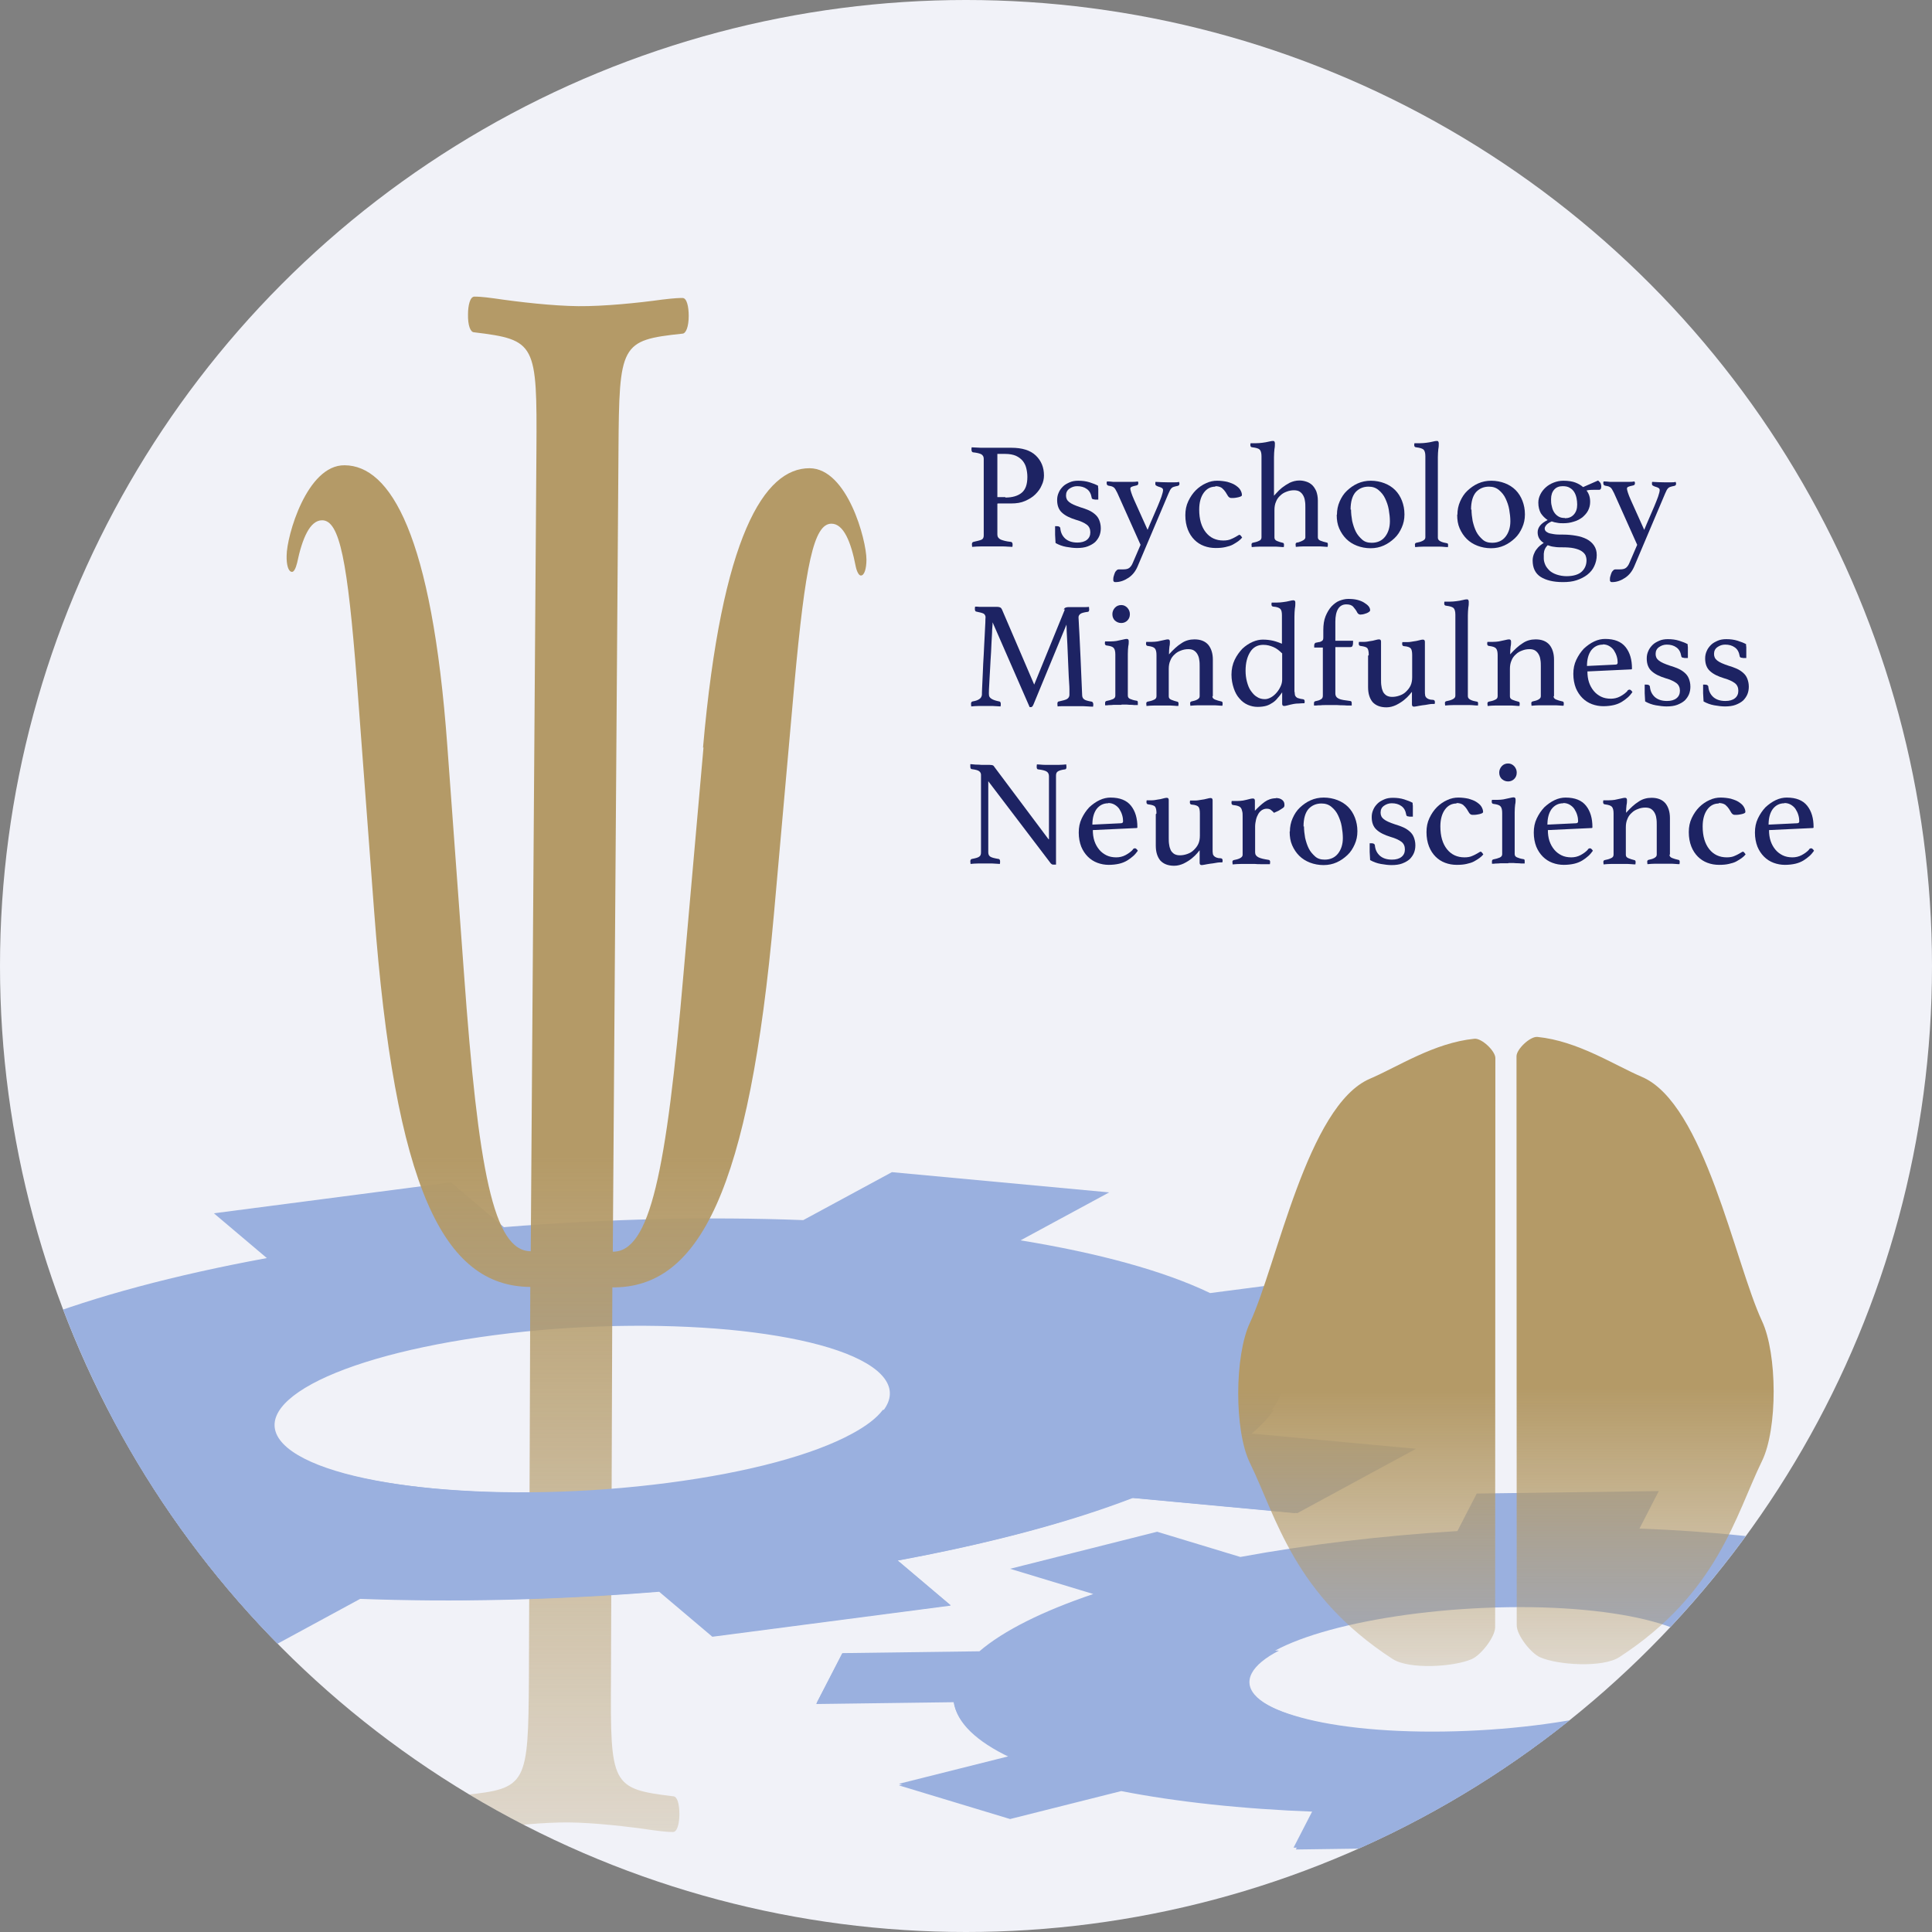 <?xml version="1.0" encoding="UTF-8"?>
<svg id="issaklogo" xmlns="http://www.w3.org/2000/svg" xmlns:xlink="http://www.w3.org/1999/xlink" viewBox="0 0 85 85">
  <rect x="0" y="0" width="85" height="85" fill="#808080" stroke="none"/>
  <defs>
    <style>
      .cls-1 {
        fill: none;
      }

      .cls-2 {
        clip-path: url(#clippath);
      }

      .cls-3 {
        fill: url(#_名称未設定グラデーション_3-3);
      }

      .cls-4 {
        fill: url(#_名称未設定グラデーション_3-2);
      }

      .cls-5 {
        fill: #f1f2f8;
      }

      .cls-6 {
        fill: #1d2363;
      }

      .cls-7 {
        fill: #9ab0df;
      }

      .cls-8 {
        fill: url(#_名称未設定グラデーション_3);
      }
    </style>
    <clipPath id="clippath">
      <circle class="cls-1" cx="42.5" cy="42.5" r="42.5"/>
    </clipPath>
    <linearGradient id="_名称未設定グラデーション_3" data-name="名称未設定グラデーション 3" x1="25.36" y1="80.59" x2="25.36" y2="13.04" gradientUnits="userSpaceOnUse">
      <stop offset="0" stop-color="#b49a67" stop-opacity=".3"/>
      <stop offset=".44" stop-color="#b49a67"/>
    </linearGradient>
    <linearGradient id="_名称未設定グラデーション_3-2" data-name="名称未設定グラデーション 3" x1="60.13" y1="73.3" x2="60.13" y2="45.7" xlink:href="#_名称未設定グラデーション_3"/>
    <linearGradient id="_名称未設定グラデーション_3-3" data-name="名称未設定グラデーション 3" x1="72.37" y1="73.22" x2="72.37" y2="45.62" xlink:href="#_名称未設定グラデーション_3"/>
  </defs>
  <g class="cls-2">
    <circle class="cls-5" cx="42.5" cy="42.5" r="42.5"/>
    <path class="cls-7" d="M86.8,74.24l6.03-.08,1.13-2.19-6.03,.08c-.12-.9-.98-1.72-2.45-2.42l4.86-1.22-4.86-1.48-4.86,1.22c-2.39-.47-5.26-.78-8.49-.9l.85-1.65-8.01,.11-.85,1.65c-3.39,.21-6.63,.6-9.55,1.14l-3.66-1.11-6.47,1.63,3.66,1.11c-2.22,.75-3.95,1.61-5.01,2.52l-6.03,.08-1.13,2.19,6.02-.08c.12,.9,.98,1.72,2.46,2.42l-4.86,1.22,4.86,1.48,4.86-1.22c2.39,.47,5.27,.78,8.49,.9l-.85,1.65,8.02-.11,.85-1.65c3.39-.21,6.63-.6,9.55-1.14l3.65,1.11,6.47-1.63-3.65-1.11c2.22-.75,3.95-1.61,5.01-2.52Zm-15.8,1.04c-2.07,.52-4.71,.86-7.46,.9-2.75,.04-5.08-.23-6.63-.71-1.55-.47-2.32-1.14-1.93-1.89,.39-.75,1.86-1.45,3.92-1.97,2.07-.52,4.71-.86,7.46-.9,2.76-.04,5.08,.24,6.64,.71,1.55,.47,2.32,1.14,1.93,1.89-.39,.75-1.85,1.45-3.92,1.97Z"/>
    <path class="cls-7" d="M56.97,66.57l5.18-2.81-7.18-.67c1.38-1.18,1.88-2.4,1.37-3.58l7.84-1.02-3.1-2.62-7.84,1.02c-2.04-.98-4.91-1.76-8.34-2.32l3.9-2.11-9.56-.89-3.9,2.11c-4.16-.16-8.64-.06-13.17,.31l-2.33-1.97-10.43,1.36,2.33,1.97c-4.08,.75-7.56,1.69-10.29,2.75l-7.19-.67-5.18,2.81,7.18,.67c-1.38,1.18-1.88,2.4-1.37,3.58l-7.84,1.02,3.1,2.62,7.84-1.02c2.04,.98,4.9,1.76,8.34,2.32l-3.89,2.11,9.56,.89,3.89-2.11c4.16,.16,8.64,.06,13.17-.31l2.33,1.97,10.43-1.36-2.33-1.97c4.08-.75,7.56-1.69,10.29-2.75l7.18,.67Zm-27.5-1.31c-3.58,.47-7.24,.52-10.3,.24-3.06-.29-5.46-.91-6.53-1.81-1.06-.9-.57-1.9,1.08-2.8,1.66-.9,4.46-1.68,8.04-2.15,3.58-.47,7.24-.52,10.3-.24,3.06,.29,5.46,.91,6.53,1.81,1.06,.9,.57,1.9-1.08,2.8-1.66,.9-4.46,1.68-8.04,2.15Z"/>
    <path class="cls-8" d="M30.93,32.89c.82-9.33,2.7-12.3,4.69-12.29,1.66,.01,2.5,3.16,2.5,4.02,0,.39-.09,.71-.25,.7-.08,0-.17-.16-.22-.39-.21-1.1-.54-1.89-1.07-1.89-.78,0-1.15,1.8-1.63,7.05l-.9,10.12c-1.09,12.16-3.28,16.46-7.11,16.43l-.06,17.19c-.03,4.71,.02,4.87,2.74,5.2,.17,0,.27,.32,.27,.79,0,.39-.09,.78-.28,.78-.11,0-.31,0-.89-.08-1.08-.16-2.58-.33-3.69-.34s-2.61,.14-3.69,.29c-.58,.07-.78,.07-.89,.07-.19,0-.27-.39-.27-.79,0-.47,.12-.78,.28-.78,2.72-.29,2.78-.45,2.81-5.16l.06-17.19c-3.83-.03-5.96-4.36-6.87-16.53l-.76-10.13c-.41-5.26-.75-7.07-1.53-7.07-.53,0-.87,.78-1.1,1.88-.06,.24-.14,.39-.22,.39-.17,0-.25-.32-.24-.71,0-.86,.89-4,2.55-3.98,2,.01,3.84,3.01,4.52,12.35l.73,9.97c.63,8.72,1.3,12.25,2.94,12.26l.25-35.23c.03-4.71-.02-4.87-2.74-5.2-.17,0-.28-.32-.27-.79,0-.39,.09-.78,.28-.78,.11,0,.31,0,.89,.08,1.08,.16,2.58,.33,3.69,.34s2.61-.14,3.69-.29c.58-.07,.78-.07,.89-.07,.19,0,.27,.39,.27,.79,0,.47-.12,.78-.28,.78-2.72,.29-2.78,.45-2.81,5.16l-.25,35.23c1.64,.01,2.36-3.51,3.11-12.22l.88-9.96Z"/>
    <path class="cls-7" d="M75.14,72.62c.12,.23,.13,.47,0,.73-.39,.76-1.87,1.46-3.95,1.98-2.08,.52-4.74,.86-7.51,.9-2.77,.04-5.11-.24-6.67-.71-1.56-.48-2.33-1.14-1.94-1.9,.18-.35,.6-.69,1.2-1h-13.07s-.05,.04-.08,.06l-6.07,.08-1.14,2.21,6.06-.08c.12,.9,.99,1.73,2.47,2.43l-4.89,1.23,4.89,1.48,4.89-1.23c2.4,.47,5.3,.79,8.54,.91l-.86,1.66,8.07-.11,.86-1.66c3.41-.21,6.67-.6,9.61-1.15l3.68,1.12,6.51-1.64-3.68-1.12c2.24-.75,3.97-1.61,5.04-2.53l6.06-.08,.82-1.58h-18.83Z"/>
    <path class="cls-7" d="M56.02,62.03h-17.18c-.27,.36-.73,.71-1.36,1.05-1.67,.91-4.49,1.69-8.09,2.16-3.61,.47-7.29,.53-10.37,.24-3.07-.29-5.5-.91-6.57-1.82-.62-.52-.71-1.08-.36-1.63H-5.07c-.54,.81-.67,1.63-.32,2.44l-7.89,1.03,3.12,2.64,7.89-1.03c2.06,.99,4.94,1.77,8.39,2.33l-3.92,2.13,9.62,.9,3.92-2.13c4.19,.16,8.7,.06,13.26-.31l2.34,1.98,10.49-1.37-2.34-1.98c4.1-.76,7.61-1.7,10.36-2.76l7.23,.67,5.22-2.83-7.23-.67c.4-.34,.72-.68,.97-1.03Z"/>
    <g>
      <path class="cls-4" d="M65.79,46.55c0-.31-.6-.88-.92-.85-1.78,.18-3.36,1.23-4.6,1.76-2.75,1.18-4.08,8.16-5.28,10.74-.68,1.45-.69,4.75,0,6.16,1.17,2.4,1.94,5.81,6.28,8.63,.73,.47,2.7,.35,3.49,0,.4-.18,1.02-.97,1.02-1.4"/>
      <path class="cls-3" d="M66.72,46.47c0-.31,.6-.88,.92-.85,1.78,.18,3.36,1.23,4.6,1.76,2.75,1.18,4.08,8.16,5.28,10.74,.68,1.45,.69,4.75,0,6.16-1.17,2.4-1.94,5.81-6.28,8.63-.73,.47-2.7,.35-3.49,0-.4-.18-1.02-.97-1.02-1.4"/>
    </g>
    <g>
      <path class="cls-6" d="M43.88,22.16v1.36c0,.1,.05,.17,.15,.22,.1,.04,.24,.08,.44,.1,.05,0,.08,.05,.08,.11,0,.03,0,.07-.01,.11-.13,0-.27-.02-.44-.02-.16,0-.34,0-.53,0-.12,0-.25,0-.39,0-.15,0-.28,.01-.41,.02,0-.04-.01-.08-.01-.11,0-.06,.02-.1,.07-.11,.18-.04,.3-.07,.36-.1s.09-.09,.09-.18v-3.38c0-.09-.04-.15-.1-.19-.07-.04-.19-.07-.37-.09-.04,0-.07-.05-.07-.12,0-.03,0-.06,.01-.1,.12,0,.26,.02,.4,.02s.27,0,.4,0h.94c.48,0,.84,.11,1.08,.34s.36,.52,.36,.88c0,.14-.03,.29-.1,.43-.06,.15-.16,.28-.28,.4s-.27,.21-.45,.29c-.18,.08-.38,.11-.61,.11h-.58Zm.35-.27c.31,0,.55-.07,.72-.21,.17-.14,.25-.37,.25-.7,0-.14-.02-.27-.05-.39-.03-.12-.08-.22-.16-.32-.08-.09-.17-.16-.3-.22-.12-.05-.28-.08-.46-.08h-.35v1.9h.35Z"/>
      <path class="cls-6" d="M48.14,21.97s-.06,0-.08-.02c-.02-.01-.03-.03-.03-.05-.03-.18-.1-.31-.22-.39-.11-.08-.25-.12-.42-.12-.13,0-.24,.04-.34,.11s-.15,.17-.15,.3c0,.12,.04,.21,.14,.29s.26,.15,.5,.23c.13,.04,.25,.08,.36,.13s.2,.11,.28,.18c.08,.07,.14,.15,.18,.25,.04,.1,.07,.22,.07,.36,0,.12-.02,.23-.06,.33s-.11,.2-.19,.28c-.09,.08-.2,.14-.33,.19-.13,.05-.29,.07-.47,.07-.14,0-.3-.02-.47-.05s-.33-.09-.47-.17c0-.12-.02-.24-.02-.36,0-.13,0-.25,0-.38h.07s.08,0,.11,.02c.03,.02,.05,.04,.05,.08,.02,.19,.09,.33,.22,.45,.13,.11,.3,.17,.53,.17,.18,0,.32-.04,.42-.12,.1-.08,.15-.19,.15-.33s-.05-.26-.16-.34c-.11-.08-.26-.15-.47-.21-.26-.08-.47-.18-.61-.31-.15-.13-.22-.32-.22-.56,0-.12,.02-.22,.07-.33,.04-.1,.11-.19,.19-.27,.08-.08,.18-.13,.29-.18s.24-.07,.38-.07c.18,0,.34,.02,.5,.07,.16,.05,.28,.1,.37,.15,0,.04,0,.08,.01,.13,0,.05,0,.1,0,.16s0,.11,0,.17c0,.06,0,.11,0,.15h-.15Z"/>
      <path class="cls-6" d="M50.49,23.31c.07-.17,.14-.34,.22-.52s.15-.35,.22-.51c.07-.16,.12-.3,.17-.43,.04-.13,.07-.22,.07-.29,0-.04-.02-.07-.05-.09-.04-.02-.07-.04-.12-.05s-.08-.03-.12-.05c-.04-.02-.05-.04-.05-.08,0,0,0-.02,0-.04,0-.02,0-.03,.01-.05,.17,.01,.36,.02,.55,.02,.1,0,.19,0,.27,0s.15,0,.21-.02c0,.01,.01,.03,.02,.05,0,.02,0,.03,0,.04,0,.05-.03,.08-.09,.09-.07,.01-.12,.03-.16,.04-.04,.01-.07,.03-.09,.05s-.05,.05-.07,.09c-.02,.04-.04,.09-.07,.15l-1.36,3.21c-.09,.21-.22,.38-.4,.5-.18,.12-.37,.19-.57,.19-.04,0-.06,0-.08-.03-.02-.02-.02-.04-.02-.07,0-.05,0-.1,.02-.16s.03-.11,.05-.15c.02-.05,.05-.08,.08-.11s.06-.04,.09-.04c.04,0,.07,0,.1,0,.03,0,.06,0,.1,0,.12,0,.21-.02,.27-.07,.06-.05,.11-.12,.15-.22l.34-.79-1.02-2.28c-.03-.06-.06-.11-.08-.15-.02-.04-.05-.07-.07-.09-.03-.02-.06-.04-.09-.05s-.08-.02-.14-.03c-.06-.01-.09-.05-.09-.1,0,0,0-.02,0-.04s0-.03,.02-.05c.09,0,.18,.01,.27,.02,.09,0,.19,0,.31,0h.19c.11,0,.21,0,.3,0s.19,0,.28-.02c0,.01,.01,.03,.02,.05,0,.02,0,.03,0,.04,0,.05-.03,.08-.09,.09-.1,.02-.17,.04-.21,.06-.04,.02-.05,.05-.05,.08,0,.02,.01,.08,.04,.17,.03,.09,.07,.2,.13,.33l.58,1.29Z"/>
      <path class="cls-6" d="M53.47,21.41c-.21,0-.38,.09-.51,.27-.13,.18-.2,.43-.2,.74,0,.43,.1,.76,.29,1,.19,.24,.45,.36,.77,.36,.14,0,.26-.02,.36-.07,.1-.04,.18-.09,.25-.13,.01,0,.03-.02,.05-.03,.02-.01,.04-.02,.05-.02,.02,0,.05,.02,.07,.05s.04,.06,.05,.07c-.04,.05-.1,.11-.17,.16-.07,.05-.15,.1-.24,.15-.09,.05-.2,.08-.33,.11-.13,.03-.27,.04-.43,.04-.18,0-.35-.03-.51-.09-.16-.06-.3-.15-.42-.27-.12-.12-.22-.27-.29-.45-.07-.18-.11-.39-.11-.63,0-.23,.04-.43,.13-.62,.09-.19,.2-.35,.33-.48s.29-.24,.45-.31c.17-.08,.33-.11,.49-.11s.31,.02,.45,.05c.13,.04,.25,.08,.34,.14s.17,.12,.22,.2c.05,.08,.08,.16,.08,.24,0,.03-.02,.05-.07,.07s-.09,.03-.15,.04-.11,.02-.16,.02c-.05,0-.08,0-.09,0-.06,0-.1-.03-.14-.08-.03-.05-.07-.11-.11-.18-.04-.06-.09-.12-.16-.18-.07-.05-.17-.08-.29-.08Z"/>
      <path class="cls-6" d="M56.05,21.81s.05-.05,.11-.12c.06-.07,.14-.15,.24-.23,.1-.08,.21-.15,.34-.22,.13-.06,.27-.1,.43-.1,.11,0,.21,.02,.3,.05,.1,.03,.18,.08,.26,.15,.07,.07,.13,.16,.18,.27,.04,.11,.07,.25,.07,.41v1.62c0,.07,.04,.12,.12,.15,.08,.03,.17,.06,.27,.08,.04,0,.05,.04,.05,.08,0,.03,0,.06-.01,.11-.12,0-.23-.02-.33-.02-.11,0-.23,0-.37,0-.12,0-.23,0-.35,0-.12,0-.23,.01-.35,.02,0-.04-.01-.08-.01-.11,0-.04,.02-.07,.06-.08,.04,0,.08-.01,.12-.03,.04-.01,.08-.03,.12-.05s.07-.04,.09-.06,.04-.05,.04-.09v-1.3c0-.11,0-.21-.02-.31-.01-.09-.04-.17-.08-.24-.04-.07-.09-.12-.15-.16-.06-.04-.15-.06-.25-.06-.11,0-.22,.02-.32,.06-.11,.04-.2,.09-.28,.17-.08,.07-.15,.16-.19,.27-.05,.11-.07,.23-.07,.37v1.21c0,.07,.04,.12,.11,.15s.16,.06,.25,.08c.04,0,.06,.04,.06,.08,0,.03,0,.06-.01,.11-.12,0-.23-.02-.34-.02-.11,0-.23,0-.36,0s-.25,0-.37,0c-.12,0-.23,.01-.34,.02,0-.04-.01-.08-.01-.11,0-.04,.02-.07,.05-.08,.1-.02,.19-.04,.27-.08,.08-.03,.12-.08,.12-.16v-3.57c0-.14-.03-.24-.08-.29-.05-.05-.16-.08-.32-.1-.06,0-.09-.04-.09-.09,0-.03,0-.06,.01-.09,.06,0,.14,0,.24,0s.2-.01,.28-.02c.1-.01,.19-.03,.28-.05s.14-.03,.17-.03c.04,0,.07,0,.08,.03,.01,.02,.02,.04,.02,.07,0,.08,0,.16-.02,.26-.01,.1-.02,.22-.02,.35v1.71Z"/>
      <path class="cls-6" d="M58.82,22.64c0-.2,.04-.4,.12-.58,.08-.18,.18-.34,.32-.47s.29-.24,.47-.32c.18-.08,.37-.12,.58-.12s.42,.04,.6,.11,.34,.17,.47,.3c.13,.13,.23,.29,.3,.47,.07,.18,.11,.38,.11,.6s-.04,.4-.12,.58c-.08,.18-.18,.34-.32,.47s-.29,.24-.47,.32c-.18,.08-.37,.12-.58,.12s-.42-.04-.6-.11c-.18-.07-.34-.17-.47-.3-.13-.13-.23-.28-.31-.46s-.11-.38-.11-.6Zm.62-.22c0,.16,.02,.33,.05,.5,.04,.17,.09,.33,.16,.47s.17,.25,.28,.35,.25,.14,.42,.14c.25,0,.45-.09,.59-.27s.21-.41,.21-.68c0-.16-.02-.34-.05-.51-.03-.18-.09-.34-.16-.49-.07-.15-.17-.27-.29-.37s-.26-.15-.44-.15c-.23,0-.42,.08-.57,.24-.14,.16-.22,.42-.22,.77Z"/>
      <path class="cls-6" d="M63.7,24.07c-.12,0-.23-.02-.35-.02s-.24,0-.36,0-.24,0-.37,0-.25,.01-.36,.02c0-.04-.01-.08-.01-.11,0-.04,.02-.07,.06-.08,.1-.02,.19-.04,.27-.08s.13-.08,.13-.16v-3.57c0-.14-.03-.24-.08-.29-.06-.05-.16-.08-.32-.1-.06,0-.09-.04-.09-.09,0-.03,0-.06,.01-.09,.06,0,.14,0,.24,0s.2-.01,.28-.02c.1-.01,.2-.03,.28-.05,.08-.02,.14-.03,.17-.03,.04,0,.07,0,.08,.03,.01,.02,.02,.04,.02,.07,0,.08,0,.16-.02,.26-.01,.1-.02,.22-.02,.35v3.55c0,.07,.04,.12,.12,.16s.17,.06,.28,.08c.04,0,.05,.04,.05,.08,0,.03,0,.06-.01,.11Z"/>
      <path class="cls-6" d="M64.12,22.64c0-.2,.04-.4,.12-.58,.08-.18,.18-.34,.32-.47s.29-.24,.47-.32c.18-.08,.37-.12,.58-.12s.42,.04,.6,.11,.34,.17,.47,.3c.13,.13,.23,.29,.3,.47,.07,.18,.11,.38,.11,.6s-.04,.4-.12,.58c-.08,.18-.18,.34-.32,.47s-.29,.24-.47,.32c-.18,.08-.37,.12-.58,.12s-.42-.04-.6-.11c-.18-.07-.34-.17-.47-.3-.13-.13-.23-.28-.31-.46s-.11-.38-.11-.6Zm.62-.22c0,.16,.02,.33,.05,.5,.04,.17,.09,.33,.16,.47s.17,.25,.28,.35,.25,.14,.42,.14c.25,0,.45-.09,.59-.27s.21-.41,.21-.68c0-.16-.02-.34-.05-.51-.03-.18-.09-.34-.16-.49-.07-.15-.17-.27-.29-.37s-.26-.15-.44-.15c-.23,0-.42,.08-.57,.24-.14,.16-.22,.42-.22,.77Z"/>
      <path class="cls-6" d="M67.94,23.9c-.19-.11-.29-.27-.29-.48,0-.22,.15-.4,.44-.54-.12-.08-.22-.18-.3-.3-.07-.13-.11-.28-.11-.47,0-.12,.03-.24,.09-.36,.06-.12,.14-.22,.24-.31,.1-.09,.22-.16,.35-.21,.13-.05,.27-.08,.42-.08,.22,0,.4,.03,.53,.08,.13,.05,.25,.12,.34,.2l.66-.29s.08,.07,.11,.12c.02,.05,.03,.1,.03,.14,0,.1-.03,.15-.1,.15h-.24c-.08,0-.19,0-.31,.03,.11,.14,.16,.3,.16,.5,0,.14-.03,.26-.09,.38-.06,.12-.15,.21-.25,.3-.11,.08-.23,.15-.38,.19-.15,.05-.3,.07-.46,.07-.09,0-.18,0-.27-.02-.08-.01-.16-.03-.24-.06-.12,.05-.2,.11-.24,.16-.04,.05-.07,.1-.07,.15,0,.04,.01,.07,.03,.1s.06,.06,.12,.09,.14,.04,.25,.06,.25,.02,.42,.02c.2,0,.39,.02,.56,.05,.18,.03,.33,.08,.47,.15,.13,.07,.24,.16,.32,.28,.08,.12,.12,.25,.12,.42,0,.18-.04,.34-.11,.49s-.17,.27-.31,.38c-.13,.1-.29,.18-.47,.24s-.38,.08-.6,.08c-.42,0-.74-.08-.98-.23-.23-.15-.35-.39-.35-.72,0-.1,.02-.19,.05-.27,.03-.08,.07-.16,.12-.22,.05-.07,.1-.12,.16-.17,.06-.05,.12-.09,.17-.12Zm.16,.08c-.11,.1-.17,.23-.18,.38,0,.04,0,.07,0,.11v.11c0,.09,.03,.19,.07,.28,.04,.09,.11,.17,.19,.25,.08,.07,.19,.13,.31,.17,.12,.04,.27,.07,.43,.07,.3,0,.53-.07,.67-.2s.21-.3,.21-.5c0-.08-.02-.16-.05-.23-.04-.07-.1-.13-.18-.18s-.19-.09-.33-.12c-.14-.03-.31-.04-.51-.04-.12,0-.23,0-.34-.02-.11-.01-.21-.04-.29-.07Zm.75-1.18c.16,0,.29-.05,.39-.16s.15-.25,.15-.44c0-.1-.01-.19-.03-.29-.02-.09-.05-.18-.1-.26-.05-.08-.11-.14-.2-.19-.08-.05-.18-.07-.31-.07-.16,0-.28,.05-.37,.15s-.14,.24-.14,.42c0,.1,0,.2,.03,.3,.02,.1,.05,.19,.1,.27,.05,.08,.11,.14,.19,.19,.08,.05,.17,.07,.29,.07Z"/>
      <path class="cls-6" d="M72.34,23.31c.07-.17,.14-.34,.22-.52s.15-.35,.22-.51c.07-.16,.12-.3,.17-.43,.04-.13,.07-.22,.07-.29,0-.04-.02-.07-.05-.09-.04-.02-.07-.04-.12-.05s-.08-.03-.12-.05c-.04-.02-.05-.04-.05-.08,0,0,0-.02,0-.04,0-.02,0-.03,.01-.05,.17,.01,.36,.02,.55,.02,.1,0,.19,0,.27,0s.15,0,.21-.02c0,.01,.01,.03,.02,.05,0,.02,0,.03,0,.04,0,.05-.03,.08-.09,.09-.07,.01-.12,.03-.16,.04-.04,.01-.07,.03-.09,.05s-.05,.05-.07,.09c-.02,.04-.04,.09-.07,.15l-1.36,3.21c-.09,.21-.22,.38-.4,.5-.18,.12-.37,.19-.57,.19-.04,0-.06,0-.08-.03-.02-.02-.02-.04-.02-.07,0-.05,0-.1,.02-.16s.03-.11,.05-.15c.02-.05,.05-.08,.08-.11s.06-.04,.09-.04c.04,0,.07,0,.1,0,.03,0,.06,0,.1,0,.12,0,.21-.02,.27-.07,.06-.05,.11-.12,.15-.22l.34-.79-1.02-2.28c-.03-.06-.06-.11-.08-.15-.02-.04-.05-.07-.07-.09-.03-.02-.06-.04-.09-.05s-.08-.02-.14-.03c-.06-.01-.09-.05-.09-.1,0,0,0-.02,0-.04s0-.03,.02-.05c.09,0,.18,.01,.27,.02,.09,0,.19,0,.31,0h.19c.11,0,.21,0,.3,0s.19,0,.28-.02c0,.01,.01,.03,.02,.05,0,.02,0,.03,0,.04,0,.05-.03,.08-.09,.09-.1,.02-.17,.04-.21,.06-.04,.02-.05,.05-.05,.08,0,.02,.01,.08,.04,.17,.03,.09,.07,.2,.13,.33l.58,1.29Z"/>
      <path class="cls-6" d="M46.8,26.82s.02-.04,.03-.05c.01-.02,.03-.03,.06-.04s.06-.02,.11-.02,.11,0,.19,0c.04,0,.08,0,.14,0,.06,0,.12,0,.19,0s.13,0,.2,0c.07,0,.13,0,.19-.01,0,.04,.01,.08,.01,.11,0,.07-.02,.11-.07,.11-.16,.02-.27,.05-.32,.09-.05,.04-.08,.09-.08,.15,0,0,0,.06,.01,.18,0,.11,.02,.3,.03,.56,.01,.26,.03,.61,.05,1.05,.02,.44,.04,.98,.07,1.63,0,.08,.03,.15,.09,.19,.05,.04,.16,.07,.33,.1,.02,0,.04,.02,.05,.04,.01,.02,.02,.04,.02,.07s0,.06-.01,.11c-.16,0-.3-.02-.42-.02s-.24,0-.35,0c-.04,0-.1,0-.17,0-.07,0-.14,0-.21,0-.07,0-.15,0-.22,0-.07,0-.13,0-.19,.01,0-.04-.01-.08-.01-.11,0-.07,.02-.11,.07-.11,.18-.04,.3-.07,.36-.11,.06-.04,.1-.1,.1-.18,0-.01,0-.09,0-.25,0-.15-.02-.33-.03-.55-.01-.22-.02-.45-.03-.7-.01-.25-.02-.49-.03-.71-.01-.22-.02-.42-.03-.58,0-.16-.01-.26-.01-.3l-1.45,3.51s-.03,.07-.05,.09-.04,.03-.06,.03c-.03,0-.05,0-.06,0l-1.63-3.73s0,.15-.02,.32c0,.17-.02,.37-.03,.61-.01,.24-.02,.48-.04,.74-.01,.26-.03,.5-.04,.72s-.02,.41-.03,.56,0,.23,0,.24c0,.14,.15,.23,.45,.29,.04,0,.07,.04,.07,.11,0,.03,0,.06-.01,.11-.12,0-.24-.02-.35-.02s-.22,0-.31,0c-.07,0-.17,0-.29,0s-.23,.01-.34,.02c0-.04-.01-.08-.01-.11,0-.06,.02-.1,.07-.11,.12-.02,.22-.05,.29-.1,.07-.04,.11-.11,.12-.19,0-.04,0-.15,.01-.33s.02-.4,.03-.65c.01-.25,.02-.52,.04-.8,.01-.28,.03-.55,.04-.79s.02-.44,.03-.6c0-.16,.01-.24,.01-.24,0-.07-.03-.12-.08-.16-.06-.03-.16-.06-.32-.09-.04,0-.07-.04-.07-.11,0-.03,0-.06,.01-.11,.06,0,.12,0,.2,.01,.07,0,.15,0,.22,0s.14,0,.21,0c.07,0,.12,0,.16,0,.08,0,.14,0,.19,0s.08,.01,.11,.02,.04,.02,.06,.04c.01,.02,.02,.04,.03,.05l1.42,3.31,1.35-3.31Z"/>
      <path class="cls-6" d="M49.33,31.01c-.08,0-.15,0-.23,0-.08,0-.15,0-.22,.01-.07,0-.12,0-.17,.01-.05,0-.08,0-.09,0,0,0,0-.02,0-.05,0-.03,0-.05,0-.06,0-.04,.02-.07,.06-.08,.11-.02,.21-.05,.28-.08,.07-.03,.11-.08,.11-.15v-1.81c0-.13-.02-.23-.07-.29-.05-.06-.15-.09-.3-.11-.06,0-.09-.04-.09-.09,0-.02,0-.05,.01-.09,.06,0,.14,0,.24,0,.1,0,.19-.01,.26-.02,.1-.02,.19-.04,.28-.06,.08-.02,.14-.03,.17-.03,.06,0,.09,.03,.09,.1,0,.06,0,.14-.02,.22-.01,.09-.02,.2-.02,.34v1.83c0,.07,.03,.12,.1,.15,.07,.03,.16,.06,.29,.08,.04,0,.05,.04,.05,.08,0,.01,0,.03,0,.06,0,.03,0,.04,0,.05-.01,0-.04,0-.09,0-.05,0-.1,0-.17-.01-.07,0-.14,0-.22-.01-.08,0-.16,0-.23,0Zm-.39-3.99c0-.11,.04-.2,.11-.28,.07-.08,.17-.12,.28-.12,.11,0,.19,.04,.27,.12,.07,.08,.11,.17,.11,.28,0,.12-.04,.21-.11,.28-.07,.07-.16,.11-.27,.11-.11,0-.2-.04-.28-.11-.07-.07-.11-.16-.11-.28Z"/>
      <path class="cls-6" d="M53.34,30.63c0,.07,.04,.12,.12,.15,.08,.03,.17,.06,.27,.08,.04,0,.06,.04,.06,.08,0,.03,0,.06-.01,.11-.12,0-.23-.02-.34-.02-.11,0-.23,0-.36,0-.12,0-.24,0-.36,0s-.23,.01-.35,.02c0-.04-.01-.08-.01-.11,0-.04,.02-.07,.06-.08,.09-.02,.18-.04,.25-.08s.11-.08,.11-.15v-1.3c0-.11,0-.21-.02-.31-.01-.09-.04-.17-.08-.24-.04-.07-.09-.12-.15-.16-.06-.04-.15-.06-.25-.06-.11,0-.22,.02-.32,.06-.11,.04-.2,.09-.28,.17-.08,.07-.15,.16-.19,.27-.05,.11-.07,.23-.07,.37v1.21c0,.07,.04,.12,.12,.15s.16,.06,.25,.08c.04,0,.06,.04,.06,.08,0,.03,0,.06-.01,.11-.12,0-.23-.02-.34-.02-.11,0-.23,0-.35,0s-.25,0-.37,0-.23,.01-.34,.02c0-.04-.01-.08-.01-.11,0-.04,.02-.07,.06-.08,.1-.02,.19-.04,.27-.08,.08-.03,.12-.08,.12-.16v-1.81c0-.13-.02-.23-.07-.29-.05-.06-.15-.09-.3-.11-.06,0-.09-.04-.09-.09,0-.02,0-.05,.01-.09,.06,0,.14,0,.24,0,.1,0,.19-.01,.26-.02,.1-.02,.19-.04,.28-.06,.08-.02,.14-.03,.17-.03,.06,0,.09,.03,.09,.1,0,.06,0,.14-.02,.22-.01,.09-.02,.2-.02,.34,.19-.21,.37-.38,.55-.49,.17-.12,.37-.17,.57-.17,.27,0,.47,.08,.61,.24,.13,.16,.2,.38,.2,.65v1.61Z"/>
      <path class="cls-6" d="M56.96,30.42c0,.05,0,.1,.01,.14,0,.04,.03,.07,.05,.1,.03,.03,.06,.05,.11,.06,.05,.02,.11,.03,.18,.04,.06,0,.09,.04,.09,.09,0,.03,0,.06-.01,.09-.06,0-.13,0-.23,.01-.1,0-.18,.01-.24,.02-.1,.02-.19,.04-.26,.06-.07,.02-.13,.03-.16,.03-.06,0-.09-.03-.09-.1v-.5c-.06,.08-.12,.17-.19,.24-.06,.08-.13,.15-.22,.21s-.18,.11-.28,.14-.24,.05-.39,.05-.29-.03-.43-.09c-.14-.06-.26-.15-.37-.28-.11-.12-.19-.27-.25-.45-.06-.18-.1-.38-.1-.6,0-.24,.05-.46,.14-.65,.09-.19,.21-.35,.34-.49,.14-.13,.29-.23,.45-.3,.16-.07,.31-.1,.45-.1,.17,0,.32,.02,.45,.05,.13,.03,.26,.08,.39,.13v-1.25c0-.13-.02-.23-.07-.28-.05-.05-.15-.09-.3-.1-.06,0-.09-.04-.09-.09,0-.03,0-.06,.01-.09,.06,0,.14,0,.24,0,.1,0,.19-.01,.26-.02,.1-.01,.2-.03,.28-.05,.08-.02,.14-.03,.17-.03,.06,0,.09,.03,.09,.1,0,.08,0,.16-.02,.26-.01,.1-.02,.22-.02,.36v3.34Zm-.56-1.68c-.11-.11-.23-.21-.37-.27s-.28-.1-.45-.1c-.26,0-.45,.11-.58,.32-.13,.21-.2,.48-.2,.82,0,.17,.02,.33,.06,.48,.04,.15,.09,.29,.17,.4s.16,.21,.27,.27c.1,.07,.22,.1,.35,.1,.09,0,.18-.03,.27-.08s.17-.12,.24-.2,.13-.17,.18-.28c.05-.1,.07-.21,.07-.31v-1.15Z"/>
      <path class="cls-6" d="M58.22,28.49h-.4v-.12s.02-.08,.06-.09,.09-.02,.14-.03c.05,0,.09-.02,.14-.05s.06-.08,.06-.16v-.31c0-.24,.03-.45,.1-.62s.16-.32,.26-.43c.11-.11,.22-.2,.35-.25,.13-.05,.26-.08,.38-.08,.15,0,.28,.01,.4,.04,.12,.03,.22,.07,.3,.12s.15,.1,.2,.16,.07,.12,.07,.18c0,.03-.02,.05-.06,.08-.04,.02-.08,.05-.13,.06-.05,.02-.09,.03-.14,.04-.04,0-.08,.01-.09,.01-.06,0-.11-.03-.14-.08-.05-.1-.11-.18-.18-.26-.07-.08-.17-.11-.31-.11-.16,0-.28,.07-.36,.2-.08,.13-.12,.32-.12,.56v.84h.78c0,.09,0,.16-.02,.21-.01,.05-.05,.07-.11,.07h-.65v2.03c0,.12,.05,.19,.15,.24s.27,.07,.5,.1c.05,0,.07,.04,.07,.09,0,.01,0,.03,0,.06,0,.03,0,.04,0,.05-.01,0-.05,0-.12,0-.06,0-.14,0-.23-.01-.09,0-.18,0-.29-.01-.1,0-.2,0-.29,0-.08,0-.15,0-.23,0-.08,0-.15,0-.22,.01-.07,0-.13,0-.18,.01-.05,0-.08,0-.1,0,0,0,0-.02,0-.05,0-.03,0-.05,0-.06,0-.04,.02-.07,.06-.08,.1-.02,.18-.04,.24-.08,.06-.03,.09-.08,.09-.16v-2.14Z"/>
      <path class="cls-6" d="M60.22,28.82c0-.15-.02-.24-.06-.3-.04-.05-.14-.08-.29-.1-.06,0-.09-.04-.09-.09,0-.03,0-.06,.01-.09,.06,0,.13,0,.23,0,.1,0,.18-.02,.24-.03,.1-.01,.18-.03,.25-.05,.07-.02,.13-.03,.16-.03,.06,0,.09,.03,.09,.1v1.66c0,.11,0,.21,.02,.31,.01,.09,.04,.17,.07,.24,.04,.07,.09,.12,.15,.16,.07,.04,.15,.06,.25,.06,.11,0,.22-.02,.33-.06,.11-.04,.2-.09,.28-.17s.15-.16,.2-.27c.05-.11,.07-.23,.07-.37v-.97c0-.14-.02-.24-.06-.29-.04-.05-.14-.09-.29-.1-.06,0-.09-.04-.09-.09,0-.03,0-.06,.01-.09,.06,0,.13,0,.23,0,.1,0,.18-.02,.25-.03,.1-.01,.18-.03,.26-.05,.07-.02,.13-.03,.16-.03,.06,0,.09,.03,.09,.1v2.16c0,.08,0,.14,.01,.18,0,.05,.03,.08,.05,.11,.03,.03,.06,.05,.11,.07,.05,.02,.11,.03,.18,.03,.06,0,.09,.04,.09,.09,0,.03,0,.06-.01,.09-.08,0-.17,0-.27,.02s-.18,.03-.27,.04c-.09,.01-.16,.03-.23,.04-.06,.01-.11,.02-.14,.02-.06,0-.09-.03-.09-.1v-.55s-.05,.05-.11,.13c-.06,.07-.14,.15-.24,.23s-.21,.15-.35,.22c-.13,.06-.27,.1-.42,.1-.27,0-.47-.08-.61-.23-.13-.16-.2-.37-.2-.66v-1.38Z"/>
      <path class="cls-6" d="M65.02,31.04c-.12,0-.23-.02-.35-.02s-.24,0-.36,0-.24,0-.37,0-.25,.01-.36,.02c0-.04-.01-.08-.01-.11,0-.04,.02-.07,.06-.08,.1-.02,.19-.04,.27-.08s.13-.08,.13-.16v-3.57c0-.14-.03-.24-.08-.29-.06-.05-.16-.08-.32-.1-.06,0-.09-.04-.09-.09,0-.03,0-.06,.01-.09,.06,0,.14,0,.24,0s.2-.01,.28-.02c.1-.01,.2-.03,.28-.05,.08-.02,.14-.03,.17-.03,.04,0,.07,0,.08,.03,.01,.02,.02,.04,.02,.07,0,.08,0,.16-.02,.26-.01,.1-.02,.22-.02,.35v3.55c0,.07,.04,.12,.12,.16s.17,.06,.28,.08c.04,0,.05,.04,.05,.08,0,.03,0,.06-.01,.11Z"/>
      <path class="cls-6" d="M68.35,30.63c0,.07,.04,.12,.12,.15,.08,.03,.17,.06,.27,.08,.04,0,.06,.04,.06,.08,0,.03,0,.06-.01,.11-.12,0-.23-.02-.34-.02-.11,0-.23,0-.36,0-.12,0-.24,0-.36,0s-.23,.01-.35,.02c0-.04-.01-.08-.01-.11,0-.04,.02-.07,.06-.08,.09-.02,.18-.04,.25-.08s.11-.08,.11-.15v-1.3c0-.11,0-.21-.02-.31-.01-.09-.04-.17-.08-.24-.04-.07-.09-.12-.15-.16-.06-.04-.15-.06-.25-.06-.11,0-.22,.02-.32,.06-.11,.04-.2,.09-.28,.17-.08,.07-.15,.16-.19,.27-.05,.11-.07,.23-.07,.37v1.21c0,.07,.04,.12,.12,.15s.16,.06,.25,.08c.04,0,.06,.04,.06,.08,0,.03,0,.06-.01,.11-.12,0-.23-.02-.34-.02-.11,0-.23,0-.35,0s-.25,0-.37,0-.23,.01-.34,.02c0-.04-.01-.08-.01-.11,0-.04,.02-.07,.06-.08,.1-.02,.19-.04,.27-.08,.08-.03,.12-.08,.12-.16v-1.81c0-.13-.02-.23-.07-.29-.05-.06-.15-.09-.3-.11-.06,0-.09-.04-.09-.09,0-.02,0-.05,.01-.09,.06,0,.14,0,.24,0,.1,0,.19-.01,.26-.02,.1-.02,.19-.04,.28-.06,.08-.02,.14-.03,.17-.03,.06,0,.09,.03,.09,.1,0,.06,0,.14-.02,.22-.01,.09-.02,.2-.02,.34,.19-.21,.37-.38,.55-.49,.17-.12,.37-.17,.57-.17,.27,0,.47,.08,.61,.24,.13,.16,.2,.38,.2,.65v1.61Z"/>
      <path class="cls-6" d="M71.59,30.39s.06-.05,.1-.05c.04,0,.09,.04,.13,.11-.06,.08-.12,.16-.2,.23s-.17,.14-.27,.2c-.1,.06-.22,.11-.35,.14s-.29,.05-.46,.05-.34-.03-.5-.09c-.16-.06-.3-.15-.42-.27-.12-.12-.22-.27-.29-.44-.07-.18-.11-.39-.11-.62,0-.23,.04-.43,.13-.62s.2-.35,.33-.49c.14-.13,.29-.24,.46-.32,.17-.08,.33-.11,.48-.11,.41,0,.71,.12,.9,.36,.19,.24,.28,.55,.28,.94,0,.03-.01,.04-.04,.04l-1.92,.09c0,.17,.02,.33,.07,.48,.05,.15,.12,.27,.21,.38,.09,.11,.2,.19,.32,.25s.27,.09,.43,.09c.14,0,.28-.03,.41-.1s.24-.15,.33-.25Zm-1.07-2.03c-.22,0-.39,.09-.52,.26-.12,.17-.18,.4-.18,.68l1.25-.06c.07,0,.1-.03,.1-.09,0-.08-.01-.17-.04-.27s-.07-.18-.12-.26-.12-.14-.2-.19c-.08-.05-.18-.08-.29-.08Z"/>
      <path class="cls-6" d="M74.08,28.94s-.06,0-.08-.02c-.02-.01-.03-.03-.03-.05-.03-.18-.1-.31-.22-.39-.11-.08-.25-.12-.42-.12-.13,0-.24,.04-.34,.11s-.15,.17-.15,.3c0,.12,.04,.21,.14,.29s.26,.15,.5,.23c.13,.04,.25,.08,.36,.13s.2,.11,.28,.18c.08,.07,.14,.15,.18,.25,.04,.1,.07,.22,.07,.36,0,.12-.02,.23-.06,.33s-.11,.2-.19,.28c-.09,.08-.2,.14-.33,.19-.13,.05-.29,.07-.47,.07-.14,0-.3-.02-.47-.05s-.33-.09-.47-.17c0-.12-.02-.24-.02-.36,0-.13,0-.25,0-.38h.07s.08,0,.11,.02c.03,.02,.05,.04,.05,.08,.02,.19,.09,.33,.22,.45,.13,.11,.3,.17,.53,.17,.18,0,.32-.04,.42-.12,.1-.08,.15-.19,.15-.33s-.05-.26-.16-.34c-.11-.08-.26-.15-.47-.21-.26-.08-.47-.18-.61-.31-.15-.13-.22-.32-.22-.56,0-.12,.02-.22,.07-.33,.04-.1,.11-.19,.19-.27,.08-.08,.18-.13,.29-.18s.24-.07,.38-.07c.18,0,.34,.02,.5,.07,.16,.05,.28,.1,.37,.15,0,.04,0,.08,.01,.13,0,.05,0,.1,0,.16s0,.11,0,.17c0,.06,0,.11,0,.15h-.15Z"/>
      <path class="cls-6" d="M76.65,28.94s-.06,0-.08-.02c-.02-.01-.03-.03-.03-.05-.03-.18-.1-.31-.22-.39-.11-.08-.25-.12-.42-.12-.13,0-.24,.04-.34,.11s-.15,.17-.15,.3c0,.12,.04,.21,.14,.29s.26,.15,.5,.23c.13,.04,.25,.08,.36,.13s.2,.11,.28,.18c.08,.07,.14,.15,.18,.25,.04,.1,.07,.22,.07,.36,0,.12-.02,.23-.06,.33s-.11,.2-.19,.28c-.09,.08-.2,.14-.33,.19-.13,.05-.29,.07-.47,.07-.14,0-.3-.02-.47-.05s-.33-.09-.47-.17c0-.12-.02-.24-.02-.36,0-.13,0-.25,0-.38h.07s.08,0,.11,.02c.03,.02,.05,.04,.05,.08,.02,.19,.09,.33,.22,.45,.13,.11,.3,.17,.53,.17,.18,0,.32-.04,.42-.12,.1-.08,.15-.19,.15-.33s-.05-.26-.16-.34c-.11-.08-.26-.15-.47-.21-.26-.08-.47-.18-.61-.31-.15-.13-.22-.32-.22-.56,0-.12,.02-.22,.07-.33,.04-.1,.11-.19,.19-.27,.08-.08,.18-.13,.29-.18s.24-.07,.38-.07c.18,0,.34,.02,.5,.07,.16,.05,.28,.1,.37,.15,0,.04,0,.08,.01,.13,0,.05,0,.1,0,.16s0,.11,0,.17c0,.06,0,.11,0,.15h-.15Z"/>
      <path class="cls-6" d="M46.15,36.93v-2.78c0-.1-.04-.17-.11-.21-.07-.04-.19-.07-.36-.09-.05,0-.07-.04-.07-.11,0-.03,0-.06,.01-.11,.11,0,.22,.02,.34,.02s.22,0,.33,0,.2,0,.31,0,.21-.01,.31-.02c0,.04,.01,.08,.01,.11,0,.07-.02,.11-.07,.11-.15,.02-.25,.05-.31,.09-.06,.04-.08,.1-.08,.19v3.91s-.02,0-.05,0c-.02,0-.04,0-.05,0-.03,0-.06,0-.09-.02-.03-.02-.06-.05-.09-.1l-2.7-3.55v3.13c0,.09,.03,.15,.09,.19,.06,.04,.18,.07,.36,.1,.04,0,.07,.04,.07,.11,0,.03,0,.06-.01,.11-.11,0-.22-.02-.33-.02s-.22,0-.32,0c-.09,0-.19,0-.31,0-.12,0-.23,.01-.33,.02,0-.04-.01-.08-.01-.11,0-.06,.02-.1,.07-.11,.16-.03,.27-.06,.32-.1,.06-.04,.08-.1,.08-.19v-3.41c0-.07-.03-.12-.08-.16-.05-.04-.16-.07-.32-.09-.05,0-.07-.05-.07-.11,0-.02,0-.04,0-.06,0-.01,0-.03,0-.05,.09,0,.17,.02,.25,.02,.07,0,.15,0,.23,.01,.08,0,.15,0,.21,0,.13,0,.21,0,.26,.01s.08,.03,.1,.07l2.38,3.18Z"/>
      <path class="cls-6" d="M49.83,37.37s.06-.05,.1-.05c.04,0,.09,.04,.13,.11-.06,.08-.12,.16-.2,.23s-.17,.14-.27,.2c-.1,.06-.22,.11-.35,.14s-.29,.05-.46,.05-.34-.03-.5-.09c-.16-.06-.3-.15-.42-.27-.12-.12-.22-.27-.29-.44-.07-.18-.11-.39-.11-.62,0-.23,.04-.43,.13-.62s.2-.35,.33-.49c.14-.13,.29-.24,.46-.32,.17-.08,.33-.11,.48-.11,.41,0,.71,.12,.9,.36,.19,.24,.28,.55,.28,.94,0,.03-.01,.04-.04,.04l-1.92,.09c0,.17,.02,.33,.07,.48,.05,.15,.12,.27,.21,.38,.09,.11,.2,.19,.32,.25s.27,.09,.43,.09c.14,0,.28-.03,.41-.1s.24-.15,.33-.25Zm-1.07-2.03c-.22,0-.39,.09-.52,.26-.12,.17-.18,.4-.18,.68l1.25-.06c.07,0,.1-.03,.1-.09,0-.08-.01-.17-.04-.27s-.07-.18-.12-.26-.12-.14-.2-.19c-.08-.05-.18-.08-.29-.08Z"/>
      <path class="cls-6" d="M50.88,35.79c0-.15-.02-.24-.06-.3-.04-.05-.14-.08-.29-.1-.06,0-.09-.04-.09-.09,0-.03,0-.06,.01-.09,.06,0,.13,0,.23,0,.1,0,.18-.02,.24-.03,.1-.01,.18-.03,.25-.05,.07-.02,.13-.03,.16-.03,.06,0,.09,.03,.09,.1v1.66c0,.11,0,.21,.02,.31,.01,.09,.04,.17,.07,.24,.04,.07,.09,.12,.15,.16,.07,.04,.15,.06,.25,.06,.11,0,.22-.02,.33-.06,.11-.04,.2-.09,.28-.17s.15-.16,.2-.27c.05-.11,.07-.23,.07-.37v-.97c0-.14-.02-.24-.06-.29-.04-.05-.14-.09-.29-.1-.06,0-.09-.04-.09-.09,0-.03,0-.06,.01-.09,.06,0,.13,0,.23,0,.1,0,.18-.02,.25-.03,.1-.01,.18-.03,.26-.05,.07-.02,.13-.03,.16-.03,.06,0,.09,.03,.09,.1v2.16c0,.08,0,.14,.01,.18,0,.05,.03,.08,.05,.11,.03,.03,.06,.05,.11,.07,.05,.02,.11,.03,.18,.03,.06,0,.09,.04,.09,.09,0,.03,0,.06-.01,.09-.08,0-.17,0-.27,.02s-.18,.03-.27,.04c-.09,.01-.16,.03-.23,.04-.06,.01-.11,.02-.14,.02-.06,0-.09-.03-.09-.1v-.55s-.05,.05-.11,.13c-.06,.07-.14,.15-.24,.23s-.21,.15-.35,.22c-.13,.06-.27,.1-.42,.1-.27,0-.47-.08-.61-.23-.13-.16-.2-.37-.2-.66v-1.38Z"/>
      <path class="cls-6" d="M56.13,35.11c.13,0,.22,.03,.29,.09s.09,.13,.09,.21c0,.03,0,.05-.01,.07,0,.02-.03,.05-.06,.07s-.08,.05-.14,.09-.14,.07-.25,.12c-.04-.05-.09-.09-.14-.13s-.12-.05-.18-.05c-.08,0-.14,.02-.21,.06-.06,.04-.12,.1-.16,.17s-.08,.16-.1,.25c-.02,.1-.04,.19-.04,.3v1.14c0,.1,.05,.17,.15,.22,.1,.05,.25,.08,.44,.11,.04,0,.07,.04,.07,.08,0,.03,0,.06-.01,.11-.05,0-.11,0-.18,0-.07,0-.15,0-.23,0-.08,0-.16,0-.25-.01-.08,0-.16,0-.23,0-.12,0-.25,0-.38,0s-.25,.01-.37,.02c0-.04-.01-.08-.01-.11,0-.04,.02-.07,.06-.08,.1-.02,.19-.04,.27-.08s.12-.09,.12-.15v-1.69c0-.09,0-.17-.02-.23-.01-.06-.03-.11-.06-.15-.03-.04-.07-.06-.12-.08-.05-.02-.12-.03-.2-.04-.06,0-.09-.04-.09-.09,0-.03,0-.06,.01-.09,.06,0,.14,0,.24,0,.1,0,.19-.01,.26-.02,.1-.02,.19-.04,.26-.06,.07-.02,.13-.03,.17-.03,.06,0,.09,.03,.09,.1v.44c.14-.15,.28-.28,.43-.39,.14-.1,.31-.16,.49-.16Z"/>
      <path class="cls-6" d="M56.75,36.58c0-.2,.04-.4,.12-.58,.08-.18,.18-.34,.32-.47s.29-.24,.47-.32c.18-.08,.37-.12,.58-.12s.42,.04,.6,.11,.34,.17,.47,.3c.13,.13,.23,.29,.3,.47,.07,.18,.11,.38,.11,.6s-.04,.4-.12,.58c-.08,.18-.18,.34-.32,.47s-.29,.24-.47,.32c-.18,.08-.37,.12-.58,.12s-.42-.04-.6-.11c-.18-.07-.34-.17-.47-.3-.13-.13-.23-.28-.31-.46s-.11-.38-.11-.6Zm.62-.22c0,.16,.02,.33,.05,.5,.04,.17,.09,.33,.16,.47s.17,.25,.28,.35,.25,.14,.42,.14c.25,0,.45-.09,.59-.27s.21-.41,.21-.68c0-.16-.02-.34-.05-.51-.03-.18-.09-.34-.16-.49-.07-.15-.17-.27-.29-.37s-.26-.15-.44-.15c-.23,0-.42,.08-.57,.24-.14,.16-.22,.42-.22,.77Z"/>
      <path class="cls-6" d="M61.98,35.92s-.06,0-.08-.02c-.02-.01-.03-.03-.03-.05-.03-.18-.1-.31-.22-.39-.11-.08-.25-.12-.42-.12-.13,0-.24,.04-.34,.11s-.15,.17-.15,.3c0,.12,.04,.21,.14,.29s.26,.15,.5,.23c.13,.04,.25,.08,.36,.13s.2,.11,.28,.18c.08,.07,.14,.15,.18,.25,.04,.1,.07,.22,.07,.36,0,.12-.02,.23-.06,.33s-.11,.2-.19,.28c-.09,.08-.2,.14-.33,.19-.13,.05-.29,.07-.47,.07-.14,0-.3-.02-.47-.05s-.33-.09-.47-.17c0-.12-.02-.24-.02-.36,0-.13,0-.25,0-.38h.07s.08,0,.11,.02c.03,.02,.05,.04,.05,.08,.02,.19,.09,.33,.22,.45,.13,.11,.3,.17,.53,.17,.18,0,.32-.04,.42-.12,.1-.08,.15-.19,.15-.33s-.05-.26-.16-.34c-.11-.08-.26-.15-.47-.21-.26-.08-.47-.18-.61-.31-.15-.13-.22-.32-.22-.56,0-.12,.02-.22,.07-.33,.04-.1,.11-.19,.19-.27,.08-.08,.18-.13,.29-.18s.24-.07,.38-.07c.18,0,.34,.02,.5,.07,.16,.05,.28,.1,.37,.15,0,.04,0,.08,.01,.13,0,.05,0,.1,0,.16s0,.11,0,.17c0,.06,0,.11,0,.15h-.15Z"/>
      <path class="cls-6" d="M64.08,35.35c-.21,0-.38,.09-.51,.27-.13,.18-.2,.43-.2,.74,0,.43,.1,.76,.29,1,.19,.24,.45,.36,.77,.36,.14,0,.26-.02,.36-.07,.1-.04,.18-.09,.25-.13,.01,0,.03-.02,.05-.03,.02-.01,.04-.02,.05-.02,.02,0,.05,.02,.07,.05s.04,.06,.05,.07c-.04,.05-.1,.11-.17,.16-.07,.05-.15,.1-.24,.15-.09,.05-.2,.08-.33,.11-.13,.03-.27,.04-.43,.04-.18,0-.35-.03-.51-.09-.16-.06-.3-.15-.42-.27-.12-.12-.22-.27-.29-.45-.07-.18-.11-.39-.11-.63,0-.23,.04-.43,.13-.62,.09-.19,.2-.35,.33-.48s.29-.24,.45-.31c.17-.08,.33-.11,.49-.11s.31,.02,.45,.05c.13,.04,.25,.08,.34,.14s.17,.12,.22,.2c.05,.08,.08,.16,.08,.24,0,.03-.02,.05-.07,.07s-.09,.03-.15,.04-.11,.02-.16,.02c-.05,0-.08,0-.09,0-.06,0-.1-.03-.14-.08-.03-.05-.07-.11-.11-.18-.04-.06-.09-.12-.16-.18-.07-.05-.17-.08-.29-.08Z"/>
      <path class="cls-6" d="M66.35,37.98c-.08,0-.15,0-.23,0-.08,0-.15,0-.22,.01-.07,0-.12,0-.17,.01-.05,0-.08,0-.09,0,0,0,0-.02,0-.05,0-.03,0-.05,0-.06,0-.04,.02-.07,.06-.08,.11-.02,.21-.05,.28-.08,.07-.03,.11-.08,.11-.15v-1.81c0-.13-.02-.23-.07-.29-.05-.06-.15-.09-.3-.11-.06,0-.09-.04-.09-.09,0-.02,0-.05,.01-.09,.06,0,.14,0,.24,0,.1,0,.19-.01,.26-.02,.1-.02,.19-.04,.28-.06,.08-.02,.14-.03,.17-.03,.06,0,.09,.03,.09,.1,0,.06,0,.14-.02,.22-.01,.09-.02,.2-.02,.34v1.83c0,.07,.03,.12,.1,.15,.07,.03,.16,.06,.29,.08,.04,0,.05,.04,.05,.08,0,.01,0,.03,0,.06,0,.03,0,.04,0,.05-.01,0-.04,0-.09,0-.05,0-.1,0-.17-.01-.07,0-.14,0-.22-.01-.08,0-.16,0-.23,0Zm-.39-3.99c0-.11,.04-.2,.11-.28,.07-.08,.17-.12,.28-.12,.11,0,.19,.04,.27,.12,.07,.08,.11,.17,.11,.28,0,.12-.04,.21-.11,.28-.07,.07-.16,.11-.27,.11-.11,0-.2-.04-.28-.11-.07-.07-.11-.16-.11-.28Z"/>
      <path class="cls-6" d="M69.85,37.37s.06-.05,.1-.05c.04,0,.09,.04,.13,.11-.06,.08-.12,.16-.2,.23s-.17,.14-.27,.2c-.1,.06-.22,.11-.35,.14s-.29,.05-.46,.05-.34-.03-.5-.09c-.16-.06-.3-.15-.42-.27-.12-.12-.22-.27-.29-.44-.07-.18-.11-.39-.11-.62,0-.23,.04-.43,.13-.62s.2-.35,.33-.49c.14-.13,.29-.24,.46-.32,.17-.08,.33-.11,.48-.11,.41,0,.71,.12,.9,.36,.19,.24,.28,.55,.28,.94,0,.03-.01,.04-.04,.04l-1.92,.09c0,.17,.02,.33,.07,.48,.05,.15,.12,.27,.21,.38,.09,.11,.2,.19,.32,.25s.27,.09,.43,.09c.14,0,.28-.03,.41-.1s.24-.15,.33-.25Zm-1.07-2.03c-.22,0-.39,.09-.52,.26-.12,.17-.18,.4-.18,.68l1.25-.06c.07,0,.1-.03,.1-.09,0-.08-.01-.17-.04-.27s-.07-.18-.12-.26-.12-.14-.2-.19c-.08-.05-.18-.08-.29-.08Z"/>
      <path class="cls-6" d="M73.45,37.6c0,.07,.04,.12,.12,.15,.08,.03,.17,.06,.27,.08,.04,0,.06,.04,.06,.08,0,.03,0,.06-.01,.11-.12,0-.23-.02-.34-.02-.11,0-.23,0-.36,0-.12,0-.24,0-.36,0s-.23,.01-.35,.02c0-.04-.01-.08-.01-.11,0-.04,.02-.07,.06-.08,.09-.02,.18-.04,.25-.08s.11-.08,.11-.15v-1.3c0-.11,0-.21-.02-.31-.01-.09-.04-.17-.08-.24-.04-.07-.09-.12-.15-.16-.06-.04-.15-.06-.25-.06-.11,0-.22,.02-.32,.06-.11,.04-.2,.09-.28,.17-.08,.07-.15,.16-.19,.27-.05,.11-.07,.23-.07,.37v1.21c0,.07,.04,.12,.12,.15s.16,.06,.25,.08c.04,0,.06,.04,.06,.08,0,.03,0,.06-.01,.11-.12,0-.23-.02-.34-.02-.11,0-.23,0-.35,0s-.25,0-.37,0-.23,.01-.34,.02c0-.04-.01-.08-.01-.11,0-.04,.02-.07,.06-.08,.1-.02,.19-.04,.27-.08,.08-.03,.12-.08,.12-.16v-1.81c0-.13-.02-.23-.07-.29-.05-.06-.15-.09-.3-.11-.06,0-.09-.04-.09-.09,0-.02,0-.05,.01-.09,.06,0,.14,0,.24,0,.1,0,.19-.01,.26-.02,.1-.02,.19-.04,.28-.06,.08-.02,.14-.03,.17-.03,.06,0,.09,.03,.09,.1,0,.06,0,.14-.02,.22-.01,.09-.02,.2-.02,.34,.19-.21,.37-.38,.55-.49,.17-.12,.37-.17,.57-.17,.27,0,.47,.08,.61,.24,.13,.16,.2,.38,.2,.65v1.61Z"/>
      <path class="cls-6" d="M75.62,35.35c-.21,0-.38,.09-.51,.27-.13,.18-.2,.43-.2,.74,0,.43,.1,.76,.29,1,.19,.24,.45,.36,.77,.36,.14,0,.26-.02,.36-.07,.1-.04,.18-.09,.25-.13,.01,0,.03-.02,.05-.03,.02-.01,.04-.02,.05-.02,.02,0,.05,.02,.07,.05s.04,.06,.05,.07c-.04,.05-.1,.11-.17,.16-.07,.05-.15,.1-.24,.15-.09,.05-.2,.08-.33,.11-.13,.03-.27,.04-.43,.04-.18,0-.35-.03-.51-.09-.16-.06-.3-.15-.42-.27-.12-.12-.22-.27-.29-.45-.07-.18-.11-.39-.11-.63,0-.23,.04-.43,.13-.62,.09-.19,.2-.35,.33-.48s.29-.24,.45-.31c.17-.08,.33-.11,.49-.11s.31,.02,.45,.05c.13,.04,.25,.08,.34,.14s.17,.12,.22,.2c.05,.08,.08,.16,.08,.24,0,.03-.02,.05-.07,.07s-.09,.03-.15,.04-.11,.02-.16,.02c-.05,0-.08,0-.09,0-.06,0-.1-.03-.14-.08-.03-.05-.07-.11-.11-.18-.04-.06-.09-.12-.16-.18-.07-.05-.17-.08-.29-.08Z"/>
      <path class="cls-6" d="M79.58,37.37s.06-.05,.1-.05c.04,0,.09,.04,.13,.11-.06,.08-.12,.16-.2,.23s-.17,.14-.27,.2c-.1,.06-.22,.11-.35,.14s-.29,.05-.46,.05-.34-.03-.5-.09c-.16-.06-.3-.15-.42-.27-.12-.12-.22-.27-.29-.44-.07-.18-.11-.39-.11-.62,0-.23,.04-.43,.13-.62s.2-.35,.33-.49c.14-.13,.29-.24,.46-.32,.17-.08,.33-.11,.48-.11,.41,0,.71,.12,.9,.36,.19,.24,.28,.55,.28,.94,0,.03-.01,.04-.04,.04l-1.92,.09c0,.17,.02,.33,.07,.48,.05,.15,.12,.27,.21,.38,.09,.11,.2,.19,.32,.25s.27,.09,.43,.09c.14,0,.28-.03,.41-.1s.24-.15,.33-.25Zm-1.07-2.03c-.22,0-.39,.09-.52,.26-.12,.17-.18,.4-.18,.68l1.25-.06c.07,0,.1-.03,.1-.09,0-.08-.01-.17-.04-.27s-.07-.18-.12-.26-.12-.14-.2-.19c-.08-.05-.18-.08-.29-.08Z"/>
    </g>
  </g>
</svg>